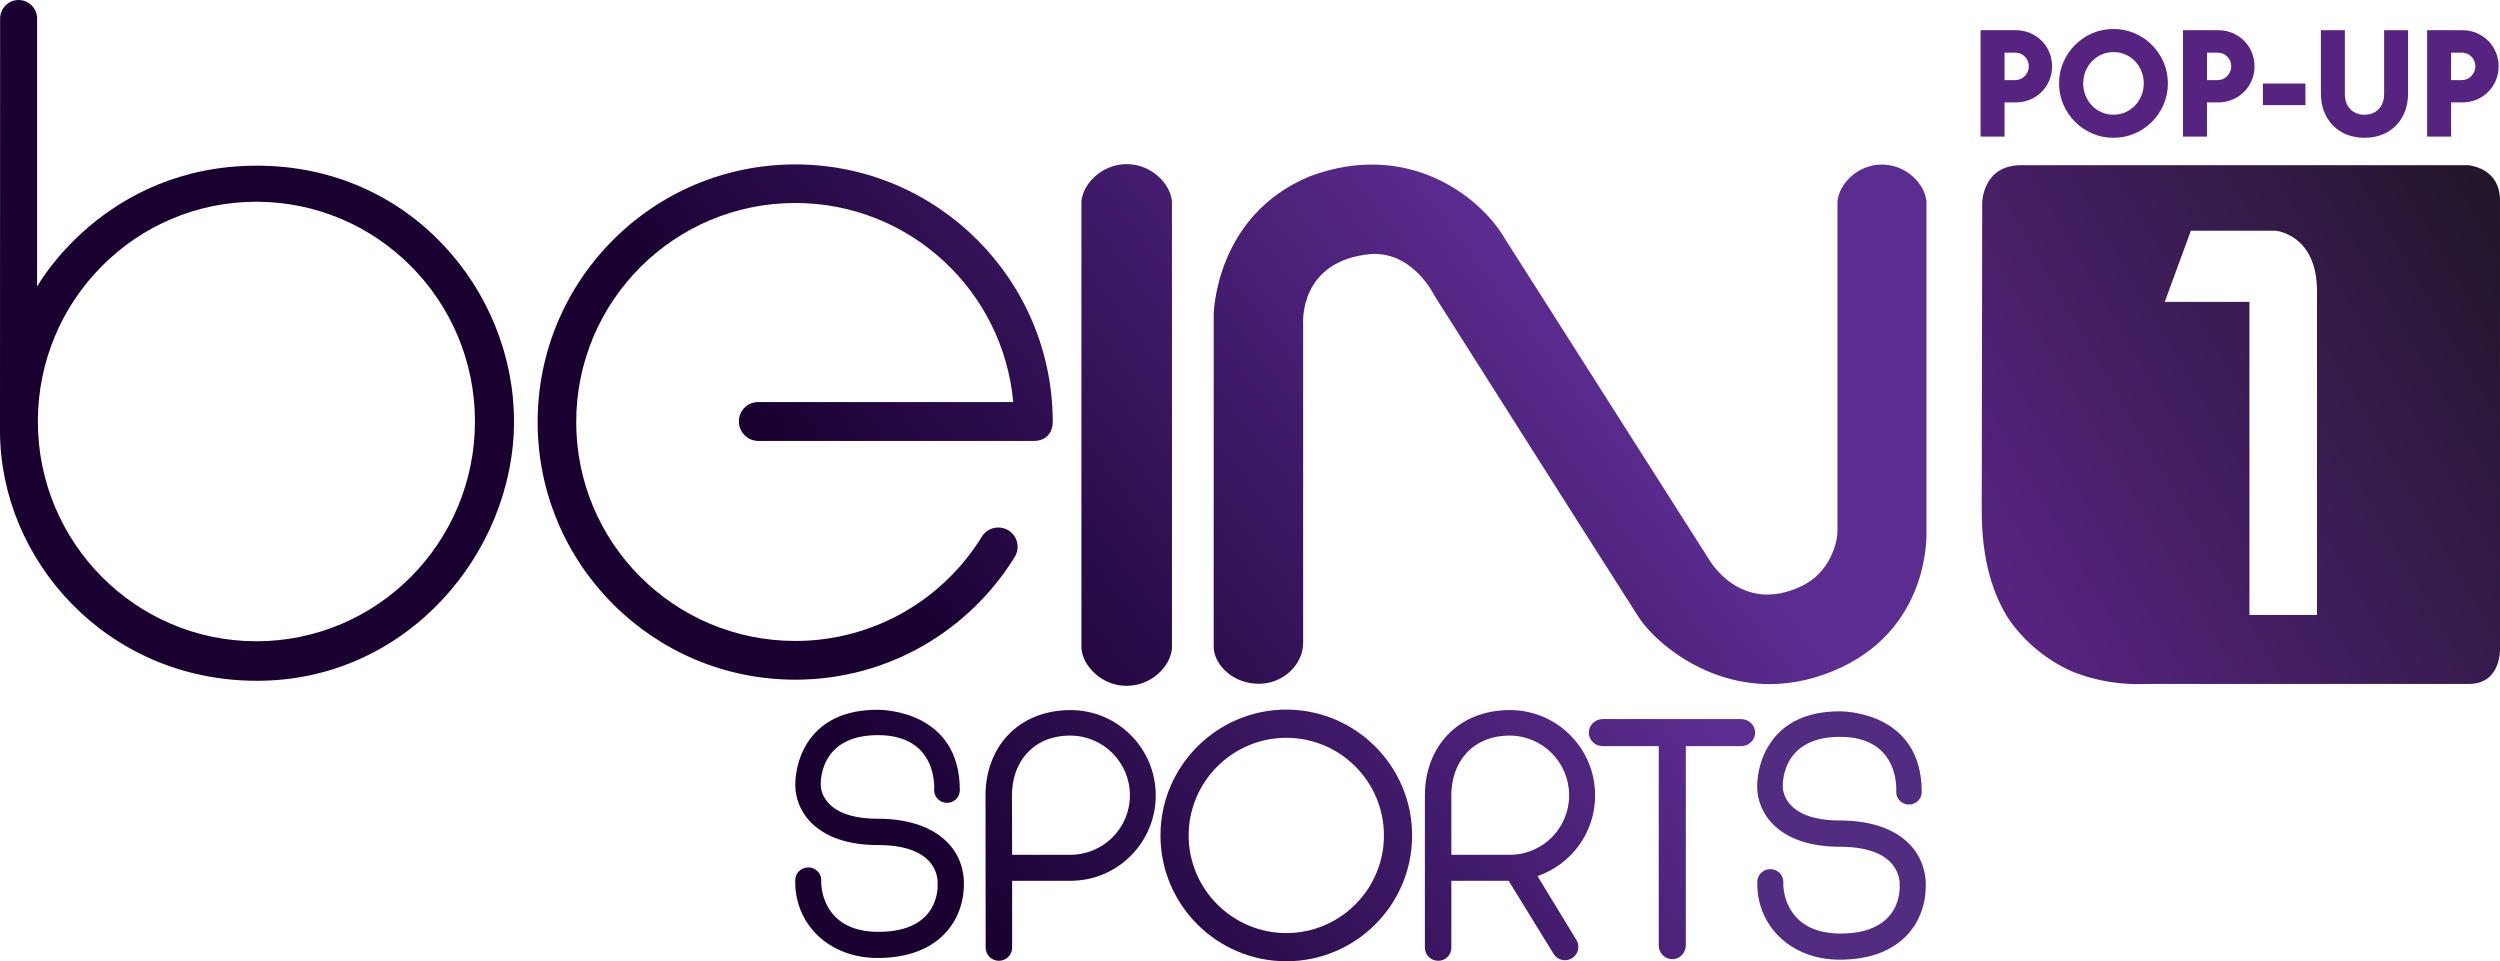 <?xml version="1.0" encoding="UTF-8" standalone="no"?>
<svg
   xmlns:dc="http://purl.org/dc/elements/1.1/"
   xmlns:cc="http://creativecommons.org/ns#"
   xmlns:rdf="http://www.w3.org/1999/02/22-rdf-syntax-ns#"
   xmlns:svg="http://www.w3.org/2000/svg"
   xmlns="http://www.w3.org/2000/svg"
   xmlns:xlink="http://www.w3.org/1999/xlink"
   xmlns:sodipodi="http://sodipodi.sourceforge.net/DTD/sodipodi-0.dtd"
   xmlns:inkscape="http://www.inkscape.org/namespaces/inkscape"
   height="230.7"
   width="600"
   version="1.1"
   viewBox="0 0 158.75 61.039"
   id="svg2"
   inkscape:version="0.91 r13725"
   sodipodi:docname="Bein Sports Pop-Up 1 - Dark.svg">
  <sodipodi:namedview
     pagecolor="#ffffff"
     bordercolor="#666666"
     borderopacity="1"
     objecttolerance="10"
     gridtolerance="10"
     guidetolerance="10"
     inkscape:pageopacity="0"
     inkscape:pageshadow="2"
     inkscape:window-width="1920"
     inkscape:window-height="1017"
     id="namedview100"
     showgrid="false"
     inkscape:zoom="0.67882251"
     inkscape:cx="237.50862"
     inkscape:cy="292.98213"
     inkscape:window-x="-8"
     inkscape:window-y="-8"
     inkscape:window-maximized="1"
     inkscape:current-layer="svg2" />
  <defs
     id="defs4">
    <linearGradient
       id="j"
       gradientUnits="userSpaceOnUse"
       gradientTransform="matrix(45.562,-26.307,26.307,45.562,127.55,39.49)"
       x1="0"
       x2="1"
       y1="0"
       y2="0">
      <stop
         stop-color="#572381"
         offset="0"
         id="stop7" />
      <stop
         stop-color="#111211"
         offset="1"
         id="stop9" />
    </linearGradient>
    <linearGradient
       id="i"
       gradientUnits="userSpaceOnUse"
       gradientTransform="matrix(35.781,-27.408,27.408,35.781,31.86,5.84)"
       x1="0"
       x2="1"
       y1="0"
       y2="0">
      <stop
         stop-color="#190031"
         offset="0"
         id="stop12" />
      <stop
         stop-color="#190031"
         offset=".006"
         id="stop14" />
      <stop
         stop-color="#5c2d91"
         offset="1"
         id="stop16" />
    </linearGradient>
    <linearGradient
       id="h"
       gradientUnits="userSpaceOnUse"
       gradientTransform="matrix(35.781,-27.408,27.408,35.781,48.86,28.05)"
       x1="0"
       x2="1"
       y1="0"
       y2="0">
      <stop
         stop-color="#190031"
         offset="0"
         id="stop19" />
      <stop
         stop-color="#190031"
         offset=".006"
         id="stop21" />
      <stop
         stop-color="#5c2d91"
         offset="1"
         id="stop23" />
    </linearGradient>
    <linearGradient
       id="g"
       gradientUnits="userSpaceOnUse"
       gradientTransform="matrix(35.781,-27.409,27.409,35.781,56.74,38.32)"
       x1="0"
       x2="1"
       y1="0"
       y2="0">
      <stop
         stop-color="#190031"
         offset="0"
         id="stop26" />
      <stop
         stop-color="#190031"
         offset=".006"
         id="stop28" />
      <stop
         stop-color="#5c2d91"
         offset="1"
         id="stop30" />
    </linearGradient>
    <linearGradient
       id="f"
       gradientUnits="userSpaceOnUse"
       gradientTransform="matrix(35.781,-27.408,27.408,35.781,67.15,51.91)"
       x1="0"
       x2="1"
       y1="0"
       y2="0">
      <stop
         stop-color="#190031"
         offset="0"
         id="stop33" />
      <stop
         stop-color="#190031"
         offset=".006"
         id="stop35" />
      <stop
         stop-color="#5c2d91"
         offset="1"
         id="stop37" />
    </linearGradient>
    <linearGradient
       id="e"
       gradientUnits="userSpaceOnUse"
       gradientTransform="matrix(35.781,-27.408,27.408,35.781,60.08,56.7)"
       x1="0"
       x2="1"
       y1="0"
       y2="0">
      <stop
         stop-color="#190031"
         offset="0"
         id="stop40" />
      <stop
         stop-color="#190031"
         offset=".006"
         id="stop42" />
      <stop
         stop-color="#5c2d91"
         offset="1"
         id="stop44" />
    </linearGradient>
    <linearGradient
       id="d"
       gradientUnits="userSpaceOnUse"
       gradientTransform="matrix(35.781,-27.408,27.408,35.781,66.31,64.83)"
       x1="0"
       x2="1"
       y1="0"
       y2="0">
      <stop
         stop-color="#190031"
         offset="0"
         id="stop47" />
      <stop
         stop-color="#190031"
         offset=".006"
         id="stop49" />
      <stop
         stop-color="#5c2d91"
         offset="1"
         id="stop51" />
    </linearGradient>
    <linearGradient
       id="c"
       gradientUnits="userSpaceOnUse"
       gradientTransform="matrix(35.781,-27.408,27.408,35.781,74.66,75.74)"
       x1="0"
       x2="1"
       y1="0"
       y2="0">
      <stop
         stop-color="#190031"
         offset="0"
         id="stop54" />
      <stop
         stop-color="#190031"
         offset=".006"
         id="stop56" />
      <stop
         stop-color="#5c2d91"
         offset="1"
         id="stop58" />
    </linearGradient>
    <linearGradient
       id="b"
       gradientUnits="userSpaceOnUse"
       gradientTransform="matrix(35.781,-27.408,27.408,35.781,56.7,52.28)"
       x1="0"
       x2="1"
       y1="0"
       y2="0">
      <stop
         stop-color="#190031"
         offset="0"
         id="stop61" />
      <stop
         stop-color="#190031"
         offset=".006"
         id="stop63" />
      <stop
         stop-color="#5c2d91"
         offset="1"
         id="stop65" />
    </linearGradient>
    <linearGradient
       id="a"
       gradientUnits="userSpaceOnUse"
       gradientTransform="matrix(35.781,-27.408,27.408,35.781,71.88,72.1)"
       x1="0"
       x2="1"
       y1="0"
       y2="0">
      <stop
         stop-color="#190031"
         offset="0"
         id="stop68" />
      <stop
         stop-color="#190031"
         offset=".006"
         id="stop70" />
      <stop
         stop-color="#5c2d91"
         offset="1"
         id="stop72" />
    </linearGradient>
    <linearGradient
       inkscape:collect="always"
       xlink:href="#j"
       id="linearGradient4310"
       x1="270.284"
       y1="436.091"
       x2="321.207"
       y2="436.091"
       gradientUnits="userSpaceOnUse" />
    <linearGradient
       inkscape:collect="always"
       xlink:href="#j"
       id="linearGradient4312"
       gradientUnits="userSpaceOnUse"
       x1="270.284"
       y1="436.091"
       x2="321.207"
       y2="436.091" />
    <linearGradient
       inkscape:collect="always"
       xlink:href="#j"
       id="linearGradient4314"
       gradientUnits="userSpaceOnUse"
       x1="270.284"
       y1="436.091"
       x2="321.207"
       y2="436.091" />
    <linearGradient
       inkscape:collect="always"
       xlink:href="#j"
       id="linearGradient4316"
       gradientUnits="userSpaceOnUse"
       x1="270.284"
       y1="436.091"
       x2="321.207"
       y2="436.091" />
    <linearGradient
       inkscape:collect="always"
       xlink:href="#j"
       id="linearGradient4318"
       gradientUnits="userSpaceOnUse"
       x1="270.284"
       y1="436.091"
       x2="321.207"
       y2="436.091" />
    <linearGradient
       inkscape:collect="always"
       xlink:href="#j"
       id="linearGradient4320"
       gradientUnits="userSpaceOnUse"
       x1="270.284"
       y1="436.091"
       x2="321.207"
       y2="436.091" />
    <linearGradient
       inkscape:collect="always"
       xlink:href="#j"
       id="linearGradient4322"
       gradientUnits="userSpaceOnUse"
       x1="270.284"
       y1="436.091"
       x2="321.207"
       y2="436.091" />
  </defs>
  <path
     d="m 0.007,1.18 c 0,0 -0.007,18 -0.007,26.18 0,8.18 6.76,15.87 16.32,15.87 9.56,0 16.32,-8.18 16.32,-16.47 0,-8.29 -6.59,-16.24 -16.32,-16.24 -9.74,0 -13.964,7.68 -13.964,7.68 l 0,-17.02 C 2.356,0.53 1.831,0 1.181,0 0.532,0 0.007,0.53 0.007,1.18 m 2.397,25.58 c 0,-7.7 6.216,-13.95 13.876,-13.95 7.66,0 13.88,6.25 13.88,13.95 0,7.71 -6.22,13.96 -13.88,13.96 -7.66,0 -13.876,-6.25 -13.876,-13.96"
     id="path78"
     style="fill:url(#i);stroke-width:0.288"
     inkscape:connector-curvature="0" />
  <path
     d="m 34.14,26.8 c 0,9.03 7.32,16.36 16.36,16.36 5.88,0 11.04,-3.11 13.92,-7.77 0.37,-0.56 0.21,-1.32 -0.35,-1.69 -0.56,-0.37 -1.33,-0.22 -1.7,0.34 -2.44,4 -6.85,6.66 -11.87,6.66 -7.69,0 -13.91,-6.22 -13.91,-13.9 0,-7.68 6.22,-13.91 13.91,-13.91 7.25,0 13.2,5.55 13.84,12.64 l -16.2,0 c -0.68,0 -1.22,0.55 -1.22,1.23 0,0.68 0.55,1.24 1.24,1.24 l 17.46,0 c 0.92,0 1.23,-0.65 1.23,-1.2 0,-9.03 -7.32,-16.36 -16.35,-16.36 -9.04,0 -16.36,7.33 -16.36,16.36"
     id="path80"
     style="fill:url(#h);stroke-width:0.288"
     inkscape:connector-curvature="0" />
  <path
     d="m 71.54,10.42 0.01,0 z m 0,0 c -1.58,0.01 -2.78,1.25 -2.87,2.38 l 0,28.37 c 0.09,1.13 1.29,2.38 2.87,2.38 1.59,0 2.79,-1.25 2.88,-2.38 l 0,-28.37 c -0.09,-1.13 -1.29,-2.37 -2.88,-2.38 z m 0,33.13 0.01,0 -0.01,0"
     id="path82"
     style="fill:url(#g);stroke-width:0.288"
     inkscape:connector-curvature="0" />
  <path
     d="m 119.5,10.45 0.01,0 z m 0,0 c -1.56,0 -2.74,1.25 -2.82,2.36 l 0,20.9 c 0,0.76 -0.48,2.65 -2.28,3.51 -3.89,1.85 -5.88,-1.7 -5.88,-1.7 L 95.57,15.17 c -1.49,-2.6 -6.1,-6.32 -12.38,-3.98 -6.04,2.48 -6.12,8.77 -6.12,8.77 l 0,21.21 c 0.09,1.13 1.29,2.25 2.87,2.25 1.59,0 2.81,-1.27 2.81,-2.58 l 0,-20.3 c 0,0 -0.29,-4 4.31,-4.41 2.69,-0.16 4.02,2.63 4.02,2.63 0,0 11.77,18.57 12.97,20.42 1.19,1.85 6.02,6.01 12.3,3.45 6.35,-2.58 5.98,-8.94 5.98,-8.94 l 0,-20.89 c -0.09,-1.11 -1.27,-2.35 -2.83,-2.35 z m -39.56,32.97 0.01,0 z"
     id="path84"
     style="fill:url(#f);stroke-width:0.288"
     inkscape:connector-curvature="0" />
  <path
     d="m 62.58,50.52 0.01,9.66 c 0,0.46 0.38,0.83 0.84,0.83 0.46,0 0.84,-0.37 0.84,-0.83 l 0,-4.25 3.71,0 c 2.99,0 5.41,-2.43 5.41,-5.42 0,-2.99 -2.42,-5.42 -5.41,-5.42 -3.31,0 -5.4,2.34 -5.4,5.43 m 1.68,-0.01 c 0,-2.17 1.38,-3.8 3.7,-3.8 2.09,0 3.79,1.7 3.79,3.79 0,2.1 -1.7,3.78 -3.79,3.78 l -3.69,0 z"
     id="path86"
     style="fill:url(#e);stroke-width:0.288"
     inkscape:connector-curvature="0" />
  <path
     d="m 73.69,53.05 c 0,4.41 3.59,7.99 7.99,7.99 4.41,0 7.99,-3.58 7.99,-7.99 0,-4.4 -3.58,-7.99 -7.99,-7.99 -4.4,0 -7.99,3.59 -7.99,7.99 m 1.79,0 c 0,-3.42 2.79,-6.2 6.2,-6.2 3.42,0 6.2,2.78 6.2,6.2 0,3.42 -2.78,6.2 -6.2,6.2 -3.41,0 -6.2,-2.78 -6.2,-6.2"
     id="path88"
     style="fill:url(#d);stroke-width:0.288"
     inkscape:connector-curvature="0" />
  <path
     d="m 101.78,45.66 c -0.49,0 -0.89,0.39 -0.89,0.86 0,0.48 0.4,0.86 0.89,0.86 l 3.55,0 0,12.65 c 0,0.48 0.39,0.88 0.86,0.88 0.47,0 0.86,-0.4 0.86,-0.88 l 0,-12.65 3.5,0 c 0.5,0 0.9,-0.38 0.9,-0.86 0,-0.47 -0.4,-0.86 -0.9,-0.86 z"
     id="path90"
     style="fill:url(#c);stroke-width:0.288"
     inkscape:connector-curvature="0" />
  <path
     d="m 55.71,45.07 c -4.29,0 -5.21,3.15 -5.21,4.78 0,1.62 1.29,3.81 5.25,3.81 3.96,0 3.79,2.35 3.79,2.44 0,0.09 0.22,3.09 -3.78,3.07 -3.27,0 -3.65,-2.51 -3.61,-3.28 0,-0.45 -0.37,-0.81 -0.82,-0.81 -0.46,0 -0.83,0.36 -0.83,0.81 -0.07,2.74 2.09,4.94 5.23,4.94 3.95,0 5.48,-2.43 5.48,-4.71 0,-2.27 -1.81,-4.13 -5.46,-4.13 -3.67,0 -3.63,-2.1 -3.63,-2.1 0,0 -0.23,-3.21 3.63,-3.21 3.87,0 3.57,3.5 3.57,3.5 0,0.45 0.37,0.8 0.82,0.8 0.44,0 0.81,-0.35 0.81,-0.8 0,-5.01 -4.82,-5.11 -5.21,-5.11 l -0.03,0"
     id="path92"
     style="fill:url(#b);stroke-width:0.288"
     inkscape:connector-curvature="0" />
  <path
     d="m 90.48,50.52 0,9.66 c 0,0.46 0.38,0.83 0.85,0.83 0.46,0 0.83,-0.37 0.83,-0.83 l 0,-4.25 3.64,0 2.84,4.62 c 0.23,0.4 0.75,0.55 1.16,0.31 0.4,-0.23 0.55,-0.75 0.31,-1.16 l -2.48,-4.07 c 2.13,-0.73 3.66,-2.74 3.66,-5.12 0,-2.99 -2.42,-5.42 -5.41,-5.42 -3.31,0 -5.4,2.34 -5.4,5.43 m 1.68,-0.01 c 0,-2.17 1.38,-3.8 3.7,-3.8 2.09,0 3.78,1.7 3.78,3.79 0,2.1 -1.69,3.78 -3.78,3.78 l -3.7,0 z"
     id="path94"
     style="fill:url(#a);stroke-width:0.288"
     inkscape:connector-curvature="0" />
  <path
     d="m 120.41,50.29 c 0,0 0.3,-3.5 -3.57,-3.5 -3.86,0 -3.63,3.21 -3.63,3.21 0,0 -0.04,2.1 3.62,2.1 3.66,0 5.46,1.85 5.46,4.13 0,2.28 -1.52,4.71 -5.47,4.71 -3.14,0 -5.3,-2.2 -5.23,-4.94 0,-0.45 0.37,-0.81 0.82,-0.81 0.46,0 0.83,0.36 0.83,0.81 -0.04,0.77 0.34,3.27 3.61,3.28 4,0.01 3.78,-2.97 3.78,-3.07 0,-0.09 0.17,-2.44 -3.79,-2.44 -3.96,0 -5.26,-2.19 -5.26,-3.81 0,-1.63 0.93,-4.79 5.22,-4.79 0,0 5.23,-0.11 5.23,5.12 0,0.44 -0.36,0.8 -0.81,0.8 -0.45,0 -0.81,-0.36 -0.81,-0.8"
     id="path96"
     inkscape:connector-curvature="0"
     style="fill:#512c80;stroke-width:0.288" />
  <path
     inkscape:connector-curvature="0"
     style="fill:url(#j);stroke-width:0.288"
     id="path98"
     d="m 128.25,10.49 c -2.36,0.06 -2.38,2.38 -2.38,2.38 l -0.03,19.58 c 0,3.12 0.72,5.36 1.78,6.96 1,1.39 2.35,2.51 3.92,3.21 1.78,0.74 3.48,0.83 4.26,0.82 0.29,0 0.45,-0.01 0.45,-0.01 l 20.52,0 c 2.08,0 1.98,-2.24 1.98,-2.24 l 0,-28.47 c 0,-1.96 -1.76,-2.2 -2.01,-2.23 l -0.2,0 z m 10.87,4.16 5.37,0 c 0,0 2.64,0.21 2.64,3.84 l 0,20.56 -4.29,0 0,-19.88 -5.38,0 z"
     sodipodi:nodetypes="cccccccscscccccsccccc" />
  <g
     id="g4314"
     transform="matrix(0.646,0,0,0.646,-48.838,-276.42)"
     style="fill:url(#linearGradient4310);fill-opacity:1">
    <path
       d="m 273.702,435.768 c 0.186,0 0.361,-0.037 0.524,-0.11 0.161,-0.074 0.301,-0.175 0.419,-0.302 0.119,-0.128 0.211,-0.273 0.28,-0.435 0.069,-0.161 0.104,-0.331 0.104,-0.507 0,-0.354 -0.126,-0.665 -0.376,-0.936 -0.25,-0.269 -0.566,-0.405 -0.95,-0.405 l -1.06,0 0,2.696 1.06,0 z m -3.417,-4.905 3.446,0 c 0.511,0 0.985,0.094 1.423,0.28 0.436,0.186 0.815,0.439 1.134,0.759 0.32,0.319 0.57,0.694 0.751,1.126 0.182,0.432 0.273,0.894 0.273,1.385 0,0.491 -0.09,0.953 -0.273,1.384 -0.181,0.432 -0.431,0.809 -0.751,1.127 -0.319,0.319 -0.698,0.573 -1.134,0.759 -0.438,0.186 -0.911,0.28 -1.423,0.28 l -1.089,0 0,3.359 -2.357,0 0,-10.459 z"
       style="fill:url(#linearGradient4312);fill-opacity:1;fill-rule:nonzero;stroke:none"
       id="path72756"
       inkscape:connector-curvature="0" />
    <path
       d="m 283.35,439.17 c 0.422,0 0.815,-0.081 1.179,-0.244 0.362,-0.161 0.677,-0.383 0.943,-0.662 0.265,-0.279 0.474,-0.606 0.626,-0.979 0.151,-0.374 0.228,-0.771 0.228,-1.194 0,-0.422 -0.076,-0.82 -0.228,-1.192 -0.152,-0.374 -0.361,-0.7 -0.626,-0.98 -0.265,-0.28 -0.58,-0.501 -0.943,-0.662 -0.364,-0.163 -0.756,-0.244 -1.179,-0.244 -0.422,0 -0.815,0.081 -1.179,0.244 -0.364,0.161 -0.677,0.383 -0.943,0.662 -0.265,0.28 -0.474,0.606 -0.626,0.98 -0.152,0.372 -0.229,0.77 -0.229,1.192 0,0.422 0.076,0.82 0.229,1.194 0.152,0.372 0.361,0.7 0.626,0.979 0.265,0.28 0.579,0.501 0.943,0.662 0.364,0.163 0.756,0.244 1.179,0.244 m 0,2.268 c -0.736,0 -1.429,-0.139 -2.078,-0.419 -0.647,-0.28 -1.215,-0.664 -1.701,-1.149 -0.485,-0.486 -0.869,-1.054 -1.149,-1.701 -0.28,-0.649 -0.42,-1.341 -0.42,-2.078 0,-0.736 0.14,-1.429 0.42,-2.078 0.28,-0.647 0.664,-1.215 1.149,-1.7 0.486,-0.486 1.054,-0.87 1.701,-1.15 0.649,-0.28 1.341,-0.42 2.078,-0.42 0.736,0 1.429,0.14 2.078,0.42 0.647,0.28 1.215,0.664 1.7,1.15 0.486,0.485 0.87,1.052 1.15,1.7 0.279,0.649 0.42,1.341 0.42,2.078 0,0.736 -0.141,1.429 -0.42,2.078 -0.28,0.647 -0.664,1.215 -1.15,1.701 -0.485,0.485 -1.052,0.869 -1.7,1.149 -0.649,0.28 -1.341,0.419 -2.078,0.419"
       style="fill:url(#linearGradient4314);fill-opacity:1;fill-rule:nonzero;stroke:none"
       id="path72760"
       inkscape:connector-curvature="0" />
    <path
       d="m 293.602,435.768 c 0.186,0 0.361,-0.037 0.524,-0.11 0.161,-0.074 0.301,-0.175 0.419,-0.302 0.119,-0.128 0.211,-0.273 0.28,-0.435 0.069,-0.161 0.104,-0.331 0.104,-0.507 0,-0.354 -0.126,-0.665 -0.376,-0.936 -0.25,-0.269 -0.568,-0.405 -0.95,-0.405 l -1.06,0 0,2.696 1.06,0 z m -3.417,-4.905 3.446,0 c 0.511,0 0.985,0.094 1.423,0.28 0.436,0.186 0.815,0.439 1.134,0.759 0.32,0.319 0.57,0.694 0.751,1.126 0.181,0.432 0.273,0.894 0.273,1.385 0,0.491 -0.091,0.953 -0.273,1.384 -0.181,0.432 -0.431,0.809 -0.751,1.127 -0.319,0.319 -0.698,0.573 -1.134,0.759 -0.438,0.186 -0.911,0.28 -1.423,0.28 l -1.089,0 0,3.359 -2.357,0 0,-10.459 z"
       style="fill:url(#linearGradient4316);fill-opacity:1;fill-rule:nonzero;stroke:none"
       id="path72764"
       inkscape:connector-curvature="0" />
    <path
       inkscape:connector-curvature="0"
       id="path72766"
       style="fill:url(#linearGradient4318);fill-opacity:1;fill-rule:nonzero;stroke:none"
       d="m 298.036,436.106 4.183,0 0,2.121 -4.183,0 0,-2.121 z" />
    <path
       d="m 308.023,441.438 c -0.629,0 -1.205,-0.104 -1.731,-0.309 -0.525,-0.206 -0.976,-0.501 -1.354,-0.884 -0.379,-0.384 -0.674,-0.841 -0.885,-1.377 -0.211,-0.535 -0.316,-1.131 -0.316,-1.79 l 0,-6.216 2.356,0 0,6.246 c 0,0.637 0.177,1.141 0.53,1.509 0.354,0.369 0.82,0.554 1.4,0.554 0.579,0 1.046,-0.185 1.399,-0.554 0.354,-0.367 0.531,-0.871 0.531,-1.509 l 0,-6.246 2.356,0 0,6.216 c 0,0.659 -0.105,1.255 -0.316,1.79 -0.212,0.536 -0.506,0.994 -0.885,1.377 -0.378,0.383 -0.829,0.677 -1.354,0.884 -0.525,0.205 -1.103,0.309 -1.731,0.309"
       style="fill:url(#linearGradient4320);fill-opacity:1;fill-rule:nonzero;stroke:none"
       id="path72770"
       inkscape:connector-curvature="0" />
    <path
       d="m 317.597,435.768 c 0.188,0 0.361,-0.037 0.522,-0.11 0.164,-0.074 0.302,-0.175 0.421,-0.302 0.117,-0.128 0.211,-0.273 0.279,-0.435 0.069,-0.161 0.104,-0.331 0.104,-0.507 0,-0.354 -0.125,-0.665 -0.376,-0.936 -0.25,-0.269 -0.566,-0.405 -0.95,-0.405 l -1.061,0 0,2.696 1.061,0 z m -3.417,-4.905 3.447,0 c 0.511,0 0.984,0.094 1.42,0.28 0.439,0.186 0.816,0.439 1.136,0.759 0.319,0.319 0.569,0.694 0.75,1.126 0.182,0.432 0.274,0.894 0.274,1.385 0,0.491 -0.091,0.953 -0.274,1.384 -0.181,0.432 -0.431,0.809 -0.75,1.127 -0.32,0.319 -0.698,0.573 -1.136,0.759 -0.436,0.186 -0.909,0.28 -1.42,0.28 l -1.091,0 0,3.359 -2.356,0 0,-10.459 z"
       style="fill:url(#linearGradient4322);fill-opacity:1;fill-rule:nonzero;stroke:none"
       id="path72774"
       inkscape:connector-curvature="0" />
  </g>
</svg>
